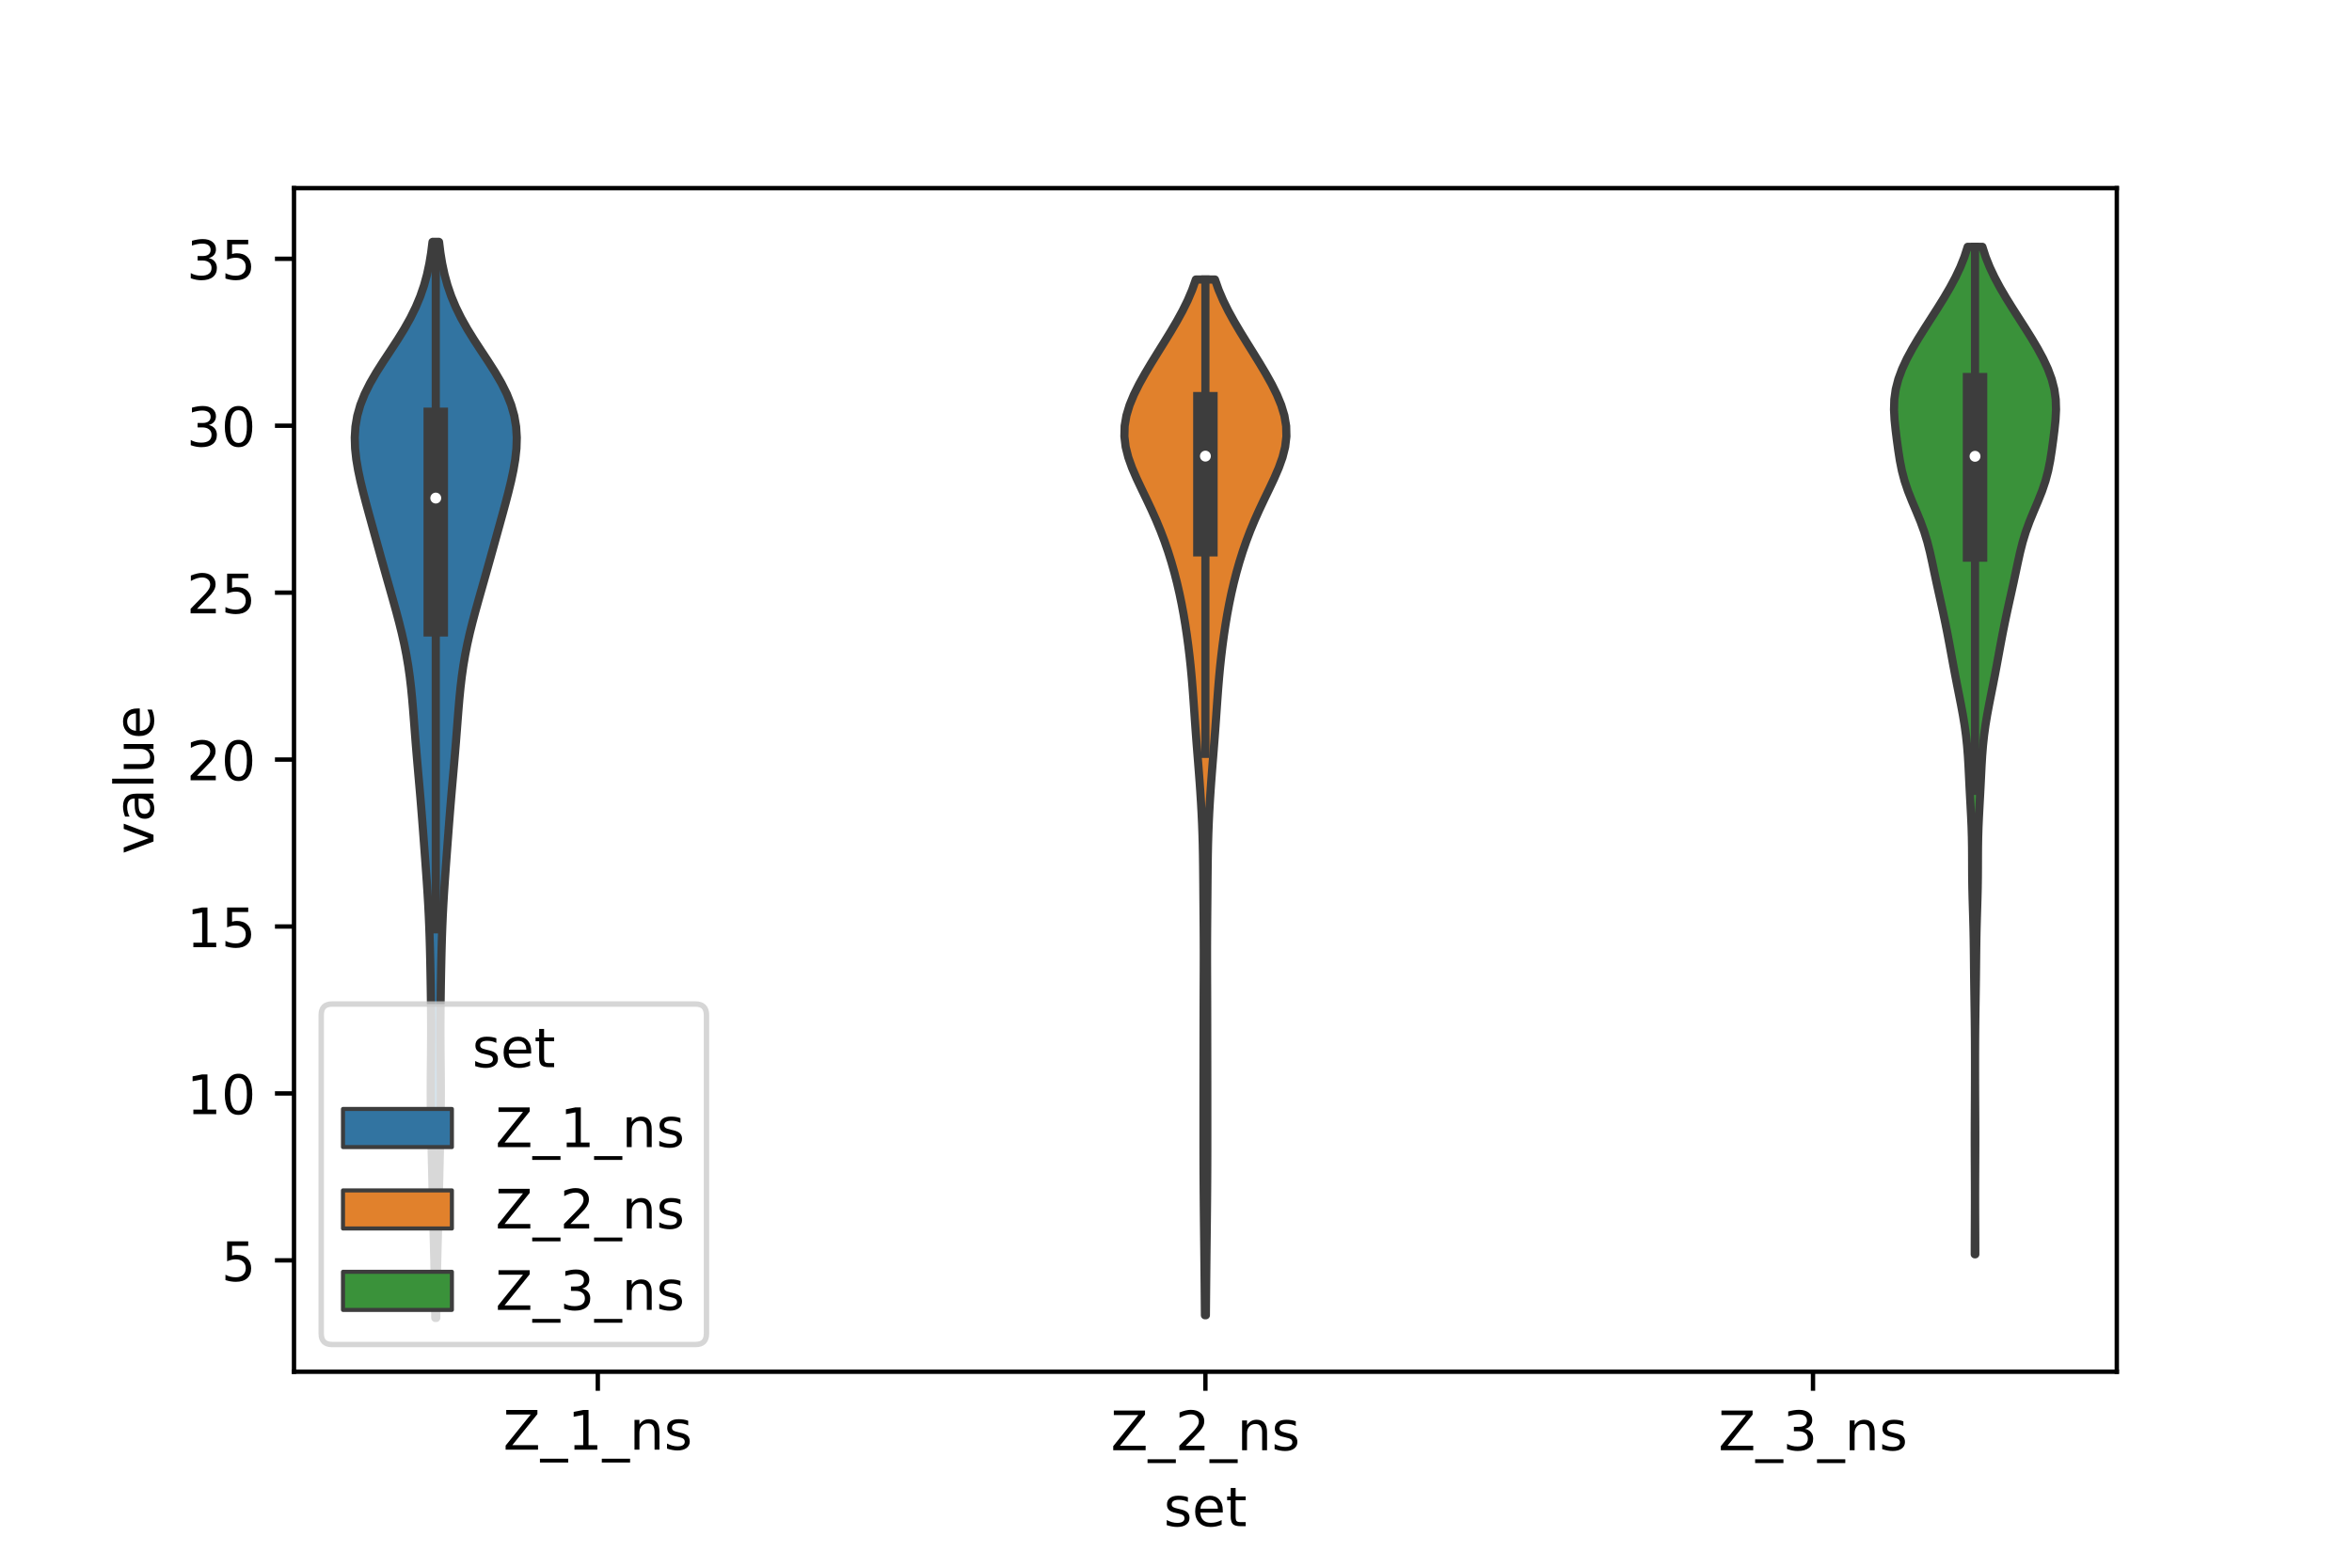<?xml version="1.0" encoding="utf-8" standalone="no"?>
<!DOCTYPE svg PUBLIC "-//W3C//DTD SVG 1.1//EN"
  "http://www.w3.org/Graphics/SVG/1.1/DTD/svg11.dtd">
<!-- Created with matplotlib (https://matplotlib.org/) -->
<svg height="288pt" version="1.1" viewBox="0 0 432 288" width="432pt" xmlns="http://www.w3.org/2000/svg" xmlns:xlink="http://www.w3.org/1999/xlink">
 <defs>
  <style type="text/css">*{stroke-linecap:butt;stroke-linejoin:round;}</style>
 </defs>
 <g id="figure_1">
  <g id="patch_1">
   <path d="M 0 288 
L 432 288 
L 432 0 
L 0 0 
z
" style="fill:#ffffff;"/>
  </g>
  <g id="axes_1">
   <g id="patch_2">
    <path d="M 54 252 
L 388.8 252 
L 388.8 34.56 
L 54 34.56 
z
" style="fill:#ffffff;"/>
   </g>
   <g id="PolyCollection_1">
    <defs>
     <path d="M 80.13 -45.884 
L 79.95 -45.884 
L 79.927 -47.88 
L 79.899 -49.877 
L 79.866 -51.874 
L 79.827 -53.87 
L 79.783 -55.867 
L 79.735 -57.864 
L 79.684 -59.86 
L 79.633 -61.857 
L 79.583 -63.854 
L 79.534 -65.851 
L 79.487 -67.847 
L 79.441 -69.844 
L 79.395 -71.841 
L 79.348 -73.837 
L 79.3 -75.834 
L 79.251 -77.831 
L 79.204 -79.827 
L 79.163 -81.824 
L 79.131 -83.821 
L 79.112 -85.818 
L 79.107 -87.814 
L 79.115 -89.811 
L 79.132 -91.808 
L 79.153 -93.804 
L 79.171 -95.801 
L 79.182 -97.798 
L 79.182 -99.794 
L 79.172 -101.791 
L 79.153 -103.788 
L 79.126 -105.784 
L 79.094 -107.781 
L 79.057 -109.778 
L 79.016 -111.775 
L 78.968 -113.771 
L 78.911 -115.768 
L 78.84 -117.765 
L 78.755 -119.761 
L 78.653 -121.758 
L 78.536 -123.755 
L 78.405 -125.751 
L 78.265 -127.748 
L 78.12 -129.745 
L 77.972 -131.741 
L 77.823 -133.738 
L 77.672 -135.735 
L 77.518 -137.732 
L 77.358 -139.728 
L 77.192 -141.725 
L 77.019 -143.722 
L 76.843 -145.718 
L 76.668 -147.715 
L 76.497 -149.712 
L 76.333 -151.708 
L 76.177 -153.705 
L 76.024 -155.702 
L 75.867 -157.699 
L 75.696 -159.695 
L 75.499 -161.692 
L 75.264 -163.689 
L 74.981 -165.685 
L 74.643 -167.682 
L 74.248 -169.679 
L 73.798 -171.675 
L 73.302 -173.672 
L 72.771 -175.669 
L 72.216 -177.665 
L 71.651 -179.662 
L 71.084 -181.659 
L 70.521 -183.656 
L 69.962 -185.652 
L 69.408 -187.649 
L 68.855 -189.646 
L 68.302 -191.642 
L 67.751 -193.639 
L 67.209 -195.636 
L 66.687 -197.632 
L 66.202 -199.629 
L 65.777 -201.626 
L 65.44 -203.622 
L 65.223 -205.619 
L 65.16 -207.616 
L 65.284 -209.613 
L 65.621 -211.609 
L 66.186 -213.606 
L 66.977 -215.603 
L 67.973 -217.599 
L 69.133 -219.596 
L 70.404 -221.593 
L 71.723 -223.589 
L 73.027 -225.586 
L 74.261 -227.583 
L 75.382 -229.58 
L 76.364 -231.576 
L 77.197 -233.573 
L 77.882 -235.57 
L 78.431 -237.566 
L 78.861 -239.563 
L 79.19 -241.56 
L 79.438 -243.556 
L 80.642 -243.556 
L 80.642 -243.556 
L 80.89 -241.56 
L 81.219 -239.563 
L 81.649 -237.566 
L 82.198 -235.57 
L 82.883 -233.573 
L 83.716 -231.576 
L 84.698 -229.58 
L 85.819 -227.583 
L 87.053 -225.586 
L 88.357 -223.589 
L 89.676 -221.593 
L 90.947 -219.596 
L 92.107 -217.599 
L 93.103 -215.603 
L 93.894 -213.606 
L 94.459 -211.609 
L 94.796 -209.613 
L 94.92 -207.616 
L 94.857 -205.619 
L 94.64 -203.622 
L 94.303 -201.626 
L 93.878 -199.629 
L 93.393 -197.632 
L 92.871 -195.636 
L 92.329 -193.639 
L 91.778 -191.642 
L 91.225 -189.646 
L 90.672 -187.649 
L 90.118 -185.652 
L 89.559 -183.656 
L 88.996 -181.659 
L 88.429 -179.662 
L 87.864 -177.665 
L 87.309 -175.669 
L 86.778 -173.672 
L 86.282 -171.675 
L 85.832 -169.679 
L 85.437 -167.682 
L 85.099 -165.685 
L 84.816 -163.689 
L 84.581 -161.692 
L 84.384 -159.695 
L 84.213 -157.699 
L 84.056 -155.702 
L 83.903 -153.705 
L 83.747 -151.708 
L 83.583 -149.712 
L 83.412 -147.715 
L 83.237 -145.718 
L 83.061 -143.722 
L 82.888 -141.725 
L 82.722 -139.728 
L 82.562 -137.732 
L 82.408 -135.735 
L 82.257 -133.738 
L 82.108 -131.741 
L 81.96 -129.745 
L 81.815 -127.748 
L 81.675 -125.751 
L 81.544 -123.755 
L 81.427 -121.758 
L 81.325 -119.761 
L 81.24 -117.765 
L 81.169 -115.768 
L 81.112 -113.771 
L 81.064 -111.775 
L 81.023 -109.778 
L 80.986 -107.781 
L 80.954 -105.784 
L 80.927 -103.788 
L 80.908 -101.791 
L 80.898 -99.794 
L 80.898 -97.798 
L 80.909 -95.801 
L 80.927 -93.804 
L 80.948 -91.808 
L 80.965 -89.811 
L 80.973 -87.814 
L 80.968 -85.818 
L 80.949 -83.821 
L 80.917 -81.824 
L 80.876 -79.827 
L 80.829 -77.831 
L 80.78 -75.834 
L 80.732 -73.837 
L 80.685 -71.841 
L 80.639 -69.844 
L 80.593 -67.847 
L 80.546 -65.851 
L 80.497 -63.854 
L 80.447 -61.857 
L 80.396 -59.86 
L 80.345 -57.864 
L 80.297 -55.867 
L 80.253 -53.87 
L 80.214 -51.874 
L 80.181 -49.877 
L 80.153 -47.88 
L 80.13 -45.884 
z
" id="m93b033129c" style="stroke:#3d3d3d;stroke-width:1.5;"/>
    </defs>
    <g clip-path="url(#p8ff73c7df5)">
     <use style="fill:#3274a1;stroke:#3d3d3d;stroke-width:1.5;" x="0" xlink:href="#m93b033129c" y="288"/>
    </g>
   </g>
   <g id="PolyCollection_2">
    <defs>
     <path d="M 221.488 -46.379 
L 221.312 -46.379 
L 221.295 -48.3 
L 221.278 -50.222 
L 221.26 -52.144 
L 221.241 -54.066 
L 221.221 -55.988 
L 221.2 -57.91 
L 221.178 -59.832 
L 221.156 -61.754 
L 221.135 -63.676 
L 221.115 -65.598 
L 221.097 -67.52 
L 221.081 -69.442 
L 221.068 -71.364 
L 221.058 -73.286 
L 221.051 -75.208 
L 221.047 -77.13 
L 221.046 -79.052 
L 221.046 -80.973 
L 221.046 -82.895 
L 221.047 -84.817 
L 221.048 -86.739 
L 221.05 -88.661 
L 221.052 -90.583 
L 221.055 -92.505 
L 221.058 -94.427 
L 221.061 -96.349 
L 221.063 -98.271 
L 221.066 -100.193 
L 221.069 -102.115 
L 221.074 -104.037 
L 221.08 -105.959 
L 221.088 -107.881 
L 221.095 -109.803 
L 221.099 -111.725 
L 221.099 -113.646 
L 221.093 -115.568 
L 221.081 -117.49 
L 221.066 -119.412 
L 221.049 -121.334 
L 221.032 -123.256 
L 221.017 -125.178 
L 221.001 -127.1 
L 220.981 -129.022 
L 220.954 -130.944 
L 220.916 -132.866 
L 220.861 -134.788 
L 220.789 -136.71 
L 220.699 -138.632 
L 220.591 -140.554 
L 220.468 -142.476 
L 220.333 -144.398 
L 220.187 -146.319 
L 220.036 -148.241 
L 219.882 -150.163 
L 219.732 -152.085 
L 219.587 -154.007 
L 219.45 -155.929 
L 219.317 -157.851 
L 219.182 -159.773 
L 219.038 -161.695 
L 218.878 -163.617 
L 218.697 -165.539 
L 218.49 -167.461 
L 218.257 -169.383 
L 217.998 -171.305 
L 217.71 -173.227 
L 217.389 -175.149 
L 217.031 -177.071 
L 216.632 -178.992 
L 216.187 -180.914 
L 215.694 -182.836 
L 215.148 -184.758 
L 214.544 -186.68 
L 213.879 -188.602 
L 213.148 -190.524 
L 212.35 -192.446 
L 211.491 -194.368 
L 210.585 -196.29 
L 209.658 -198.212 
L 208.753 -200.134 
L 207.924 -202.056 
L 207.237 -203.978 
L 206.752 -205.9 
L 206.52 -207.822 
L 206.567 -209.744 
L 206.895 -211.665 
L 207.477 -213.587 
L 208.271 -215.509 
L 209.228 -217.431 
L 210.3 -219.353 
L 211.444 -221.275 
L 212.629 -223.197 
L 213.826 -225.119 
L 215.006 -227.041 
L 216.139 -228.963 
L 217.195 -230.885 
L 218.144 -232.807 
L 218.963 -234.729 
L 219.641 -236.651 
L 223.159 -236.651 
L 223.159 -236.651 
L 223.837 -234.729 
L 224.656 -232.807 
L 225.605 -230.885 
L 226.661 -228.963 
L 227.794 -227.041 
L 228.974 -225.119 
L 230.171 -223.197 
L 231.356 -221.275 
L 232.5 -219.353 
L 233.572 -217.431 
L 234.529 -215.509 
L 235.323 -213.587 
L 235.905 -211.665 
L 236.233 -209.744 
L 236.28 -207.822 
L 236.048 -205.9 
L 235.563 -203.978 
L 234.876 -202.056 
L 234.047 -200.134 
L 233.142 -198.212 
L 232.215 -196.29 
L 231.309 -194.368 
L 230.45 -192.446 
L 229.652 -190.524 
L 228.921 -188.602 
L 228.256 -186.68 
L 227.652 -184.758 
L 227.106 -182.836 
L 226.613 -180.914 
L 226.168 -178.992 
L 225.769 -177.071 
L 225.411 -175.149 
L 225.09 -173.227 
L 224.802 -171.305 
L 224.543 -169.383 
L 224.31 -167.461 
L 224.103 -165.539 
L 223.922 -163.617 
L 223.762 -161.695 
L 223.618 -159.773 
L 223.483 -157.851 
L 223.35 -155.929 
L 223.213 -154.007 
L 223.068 -152.085 
L 222.918 -150.163 
L 222.764 -148.241 
L 222.613 -146.319 
L 222.467 -144.398 
L 222.332 -142.476 
L 222.209 -140.554 
L 222.101 -138.632 
L 222.011 -136.71 
L 221.939 -134.788 
L 221.884 -132.866 
L 221.846 -130.944 
L 221.819 -129.022 
L 221.799 -127.1 
L 221.783 -125.178 
L 221.768 -123.256 
L 221.751 -121.334 
L 221.734 -119.412 
L 221.719 -117.49 
L 221.707 -115.568 
L 221.701 -113.646 
L 221.701 -111.725 
L 221.705 -109.803 
L 221.712 -107.881 
L 221.72 -105.959 
L 221.726 -104.037 
L 221.731 -102.115 
L 221.734 -100.193 
L 221.737 -98.271 
L 221.739 -96.349 
L 221.742 -94.427 
L 221.745 -92.505 
L 221.748 -90.583 
L 221.75 -88.661 
L 221.752 -86.739 
L 221.753 -84.817 
L 221.754 -82.895 
L 221.754 -80.973 
L 221.754 -79.052 
L 221.753 -77.13 
L 221.749 -75.208 
L 221.742 -73.286 
L 221.732 -71.364 
L 221.719 -69.442 
L 221.703 -67.52 
L 221.685 -65.598 
L 221.665 -63.676 
L 221.644 -61.754 
L 221.622 -59.832 
L 221.6 -57.91 
L 221.579 -55.988 
L 221.559 -54.066 
L 221.54 -52.144 
L 221.522 -50.222 
L 221.505 -48.3 
L 221.488 -46.379 
z
" id="mb5b1abb4ab" style="stroke:#3d3d3d;stroke-width:1.5;"/>
    </defs>
    <g clip-path="url(#p8ff73c7df5)">
     <use style="fill:#e1812c;stroke:#3d3d3d;stroke-width:1.5;" x="0" xlink:href="#mb5b1abb4ab" y="288"/>
    </g>
   </g>
   <g id="PolyCollection_3">
    <defs>
     <path d="M 362.812 -57.572 
L 362.708 -57.572 
L 362.71 -59.442 
L 362.717 -61.311 
L 362.725 -63.181 
L 362.733 -65.05 
L 362.738 -66.92 
L 362.739 -68.789 
L 362.735 -70.659 
L 362.727 -72.529 
L 362.719 -74.398 
L 362.712 -76.268 
L 362.708 -78.137 
L 362.709 -80.007 
L 362.715 -81.876 
L 362.724 -83.746 
L 362.734 -85.615 
L 362.743 -87.485 
L 362.749 -89.355 
L 362.752 -91.224 
L 362.752 -93.094 
L 362.748 -94.963 
L 362.74 -96.833 
L 362.726 -98.702 
L 362.707 -100.572 
L 362.682 -102.441 
L 362.655 -104.311 
L 362.627 -106.181 
L 362.601 -108.05 
L 362.579 -109.92 
L 362.56 -111.789 
L 362.539 -113.659 
L 362.512 -115.528 
L 362.475 -117.398 
L 362.425 -119.267 
L 362.368 -121.137 
L 362.312 -123.007 
L 362.267 -124.876 
L 362.239 -126.746 
L 362.227 -128.615 
L 362.223 -130.485 
L 362.212 -132.354 
L 362.181 -134.224 
L 362.123 -136.093 
L 362.04 -137.963 
L 361.942 -139.833 
L 361.84 -141.702 
L 361.743 -143.572 
L 361.652 -145.441 
L 361.559 -147.311 
L 361.447 -149.18 
L 361.298 -151.05 
L 361.098 -152.919 
L 360.841 -154.789 
L 360.532 -156.659 
L 360.184 -158.528 
L 359.816 -160.398 
L 359.444 -162.267 
L 359.081 -164.137 
L 358.73 -166.006 
L 358.387 -167.876 
L 358.043 -169.745 
L 357.688 -171.615 
L 357.315 -173.485 
L 356.922 -175.354 
L 356.513 -177.224 
L 356.097 -179.093 
L 355.685 -180.963 
L 355.285 -182.832 
L 354.891 -184.702 
L 354.477 -186.571 
L 354.003 -188.441 
L 353.432 -190.31 
L 352.75 -192.18 
L 351.982 -194.05 
L 351.191 -195.919 
L 350.449 -197.789 
L 349.819 -199.658 
L 349.325 -201.528 
L 348.953 -203.397 
L 348.661 -205.267 
L 348.406 -207.136 
L 348.172 -209.006 
L 347.979 -210.876 
L 347.88 -212.745 
L 347.937 -214.615 
L 348.198 -216.484 
L 348.681 -218.354 
L 349.373 -220.223 
L 350.243 -222.093 
L 351.252 -223.962 
L 352.359 -225.832 
L 353.528 -227.702 
L 354.725 -229.571 
L 355.919 -231.441 
L 357.078 -233.31 
L 358.172 -235.18 
L 359.172 -237.049 
L 360.056 -238.919 
L 360.804 -240.788 
L 361.408 -242.658 
L 364.112 -242.658 
L 364.112 -242.658 
L 364.716 -240.788 
L 365.464 -238.919 
L 366.348 -237.049 
L 367.348 -235.18 
L 368.442 -233.31 
L 369.601 -231.441 
L 370.795 -229.571 
L 371.992 -227.702 
L 373.161 -225.832 
L 374.268 -223.962 
L 375.277 -222.093 
L 376.147 -220.223 
L 376.839 -218.354 
L 377.322 -216.484 
L 377.583 -214.615 
L 377.64 -212.745 
L 377.541 -210.876 
L 377.348 -209.006 
L 377.114 -207.136 
L 376.859 -205.267 
L 376.567 -203.397 
L 376.195 -201.528 
L 375.701 -199.658 
L 375.071 -197.789 
L 374.329 -195.919 
L 373.538 -194.05 
L 372.77 -192.18 
L 372.088 -190.31 
L 371.517 -188.441 
L 371.043 -186.571 
L 370.629 -184.702 
L 370.235 -182.832 
L 369.835 -180.963 
L 369.423 -179.093 
L 369.007 -177.224 
L 368.598 -175.354 
L 368.205 -173.485 
L 367.832 -171.615 
L 367.477 -169.745 
L 367.133 -167.876 
L 366.79 -166.006 
L 366.439 -164.137 
L 366.076 -162.267 
L 365.704 -160.398 
L 365.336 -158.528 
L 364.988 -156.659 
L 364.679 -154.789 
L 364.422 -152.919 
L 364.222 -151.05 
L 364.073 -149.18 
L 363.961 -147.311 
L 363.868 -145.441 
L 363.777 -143.572 
L 363.68 -141.702 
L 363.578 -139.833 
L 363.48 -137.963 
L 363.397 -136.093 
L 363.339 -134.224 
L 363.308 -132.354 
L 363.297 -130.485 
L 363.293 -128.615 
L 363.281 -126.746 
L 363.253 -124.876 
L 363.208 -123.007 
L 363.152 -121.137 
L 363.095 -119.267 
L 363.045 -117.398 
L 363.008 -115.528 
L 362.981 -113.659 
L 362.96 -111.789 
L 362.941 -109.92 
L 362.919 -108.05 
L 362.893 -106.181 
L 362.865 -104.311 
L 362.838 -102.441 
L 362.813 -100.572 
L 362.794 -98.702 
L 362.78 -96.833 
L 362.772 -94.963 
L 362.768 -93.094 
L 362.768 -91.224 
L 362.771 -89.355 
L 362.777 -87.485 
L 362.786 -85.615 
L 362.796 -83.746 
L 362.805 -81.876 
L 362.811 -80.007 
L 362.812 -78.137 
L 362.808 -76.268 
L 362.801 -74.398 
L 362.793 -72.529 
L 362.785 -70.659 
L 362.781 -68.789 
L 362.782 -66.92 
L 362.787 -65.05 
L 362.795 -63.181 
L 362.803 -61.311 
L 362.81 -59.442 
L 362.812 -57.572 
z
" id="m85316c40ea" style="stroke:#3d3d3d;stroke-width:1.5;"/>
    </defs>
    <g clip-path="url(#p8ff73c7df5)">
     <use style="fill:#3a923a;stroke:#3d3d3d;stroke-width:1.5;" x="0" xlink:href="#m85316c40ea" y="288"/>
    </g>
   </g>
   <g id="patch_3">
    <path clip-path="url(#p8ff73c7df5)" d="M 109.8 262.208 
L 109.8 262.208 
L 109.8 262.208 
L 109.8 262.208 
z
" style="fill:#3274a1;stroke:#3d3d3d;stroke-linejoin:miter;stroke-width:0.75;"/>
   </g>
   <g id="patch_4">
    <path clip-path="url(#p8ff73c7df5)" d="M 109.8 262.208 
L 109.8 262.208 
L 109.8 262.208 
L 109.8 262.208 
z
" style="fill:#e1812c;stroke:#3d3d3d;stroke-linejoin:miter;stroke-width:0.75;"/>
   </g>
   <g id="patch_5">
    <path clip-path="url(#p8ff73c7df5)" d="M 109.8 262.208 
L 109.8 262.208 
L 109.8 262.208 
L 109.8 262.208 
z
" style="fill:#3a923a;stroke:#3d3d3d;stroke-linejoin:miter;stroke-width:0.75;"/>
   </g>
   <g id="matplotlib.axis_1">
    <g id="xtick_1">
     <g id="line2d_1">
      <defs>
       <path d="M 0 0 
L 0 3.5 
" id="m9916f468da" style="stroke:#000000;stroke-width:0.8;"/>
      </defs>
      <g>
       <use style="stroke:#000000;stroke-width:0.8;" x="109.8" xlink:href="#m9916f468da" y="252"/>
      </g>
     </g>
     <g id="text_1">
      <!-- Z_1_ns -->
      <g transform="translate(92.42 266.32)scale(0.1 -0.1)">
       <defs>
        <path d="M 5.609 72.906 
L 62.891 72.906 
L 62.891 65.375 
L 16.797 8.297 
L 64.016 8.297 
L 64.016 0 
L 4.5 0 
L 4.5 7.516 
L 50.594 64.594 
L 5.609 64.594 
z
" id="DejaVuSans-90"/>
        <path d="M 50.984 -16.609 
L 50.984 -23.578 
L -0.984 -23.578 
L -0.984 -16.609 
z
" id="DejaVuSans-95"/>
        <path d="M 12.406 8.297 
L 28.516 8.297 
L 28.516 63.922 
L 10.984 60.406 
L 10.984 69.391 
L 28.422 72.906 
L 38.281 72.906 
L 38.281 8.297 
L 54.391 8.297 
L 54.391 0 
L 12.406 0 
z
" id="DejaVuSans-49"/>
        <path d="M 54.891 33.016 
L 54.891 0 
L 45.906 0 
L 45.906 32.719 
Q 45.906 40.484 42.875 44.328 
Q 39.844 48.188 33.797 48.188 
Q 26.516 48.188 22.312 43.547 
Q 18.109 38.922 18.109 30.906 
L 18.109 0 
L 9.078 0 
L 9.078 54.688 
L 18.109 54.688 
L 18.109 46.188 
Q 21.344 51.125 25.703 53.562 
Q 30.078 56 35.797 56 
Q 45.219 56 50.047 50.172 
Q 54.891 44.344 54.891 33.016 
z
" id="DejaVuSans-110"/>
        <path d="M 44.281 53.078 
L 44.281 44.578 
Q 40.484 46.531 36.375 47.5 
Q 32.281 48.484 27.875 48.484 
Q 21.188 48.484 17.844 46.438 
Q 14.5 44.391 14.5 40.281 
Q 14.5 37.156 16.891 35.375 
Q 19.281 33.594 26.516 31.984 
L 29.594 31.297 
Q 39.156 29.25 43.188 25.516 
Q 47.219 21.781 47.219 15.094 
Q 47.219 7.469 41.188 3.016 
Q 35.156 -1.422 24.609 -1.422 
Q 20.219 -1.422 15.453 -0.562 
Q 10.688 0.297 5.422 2 
L 5.422 11.281 
Q 10.406 8.688 15.234 7.391 
Q 20.062 6.109 24.812 6.109 
Q 31.156 6.109 34.562 8.281 
Q 37.984 10.453 37.984 14.406 
Q 37.984 18.062 35.516 20.016 
Q 33.062 21.969 24.703 23.781 
L 21.578 24.516 
Q 13.234 26.266 9.516 29.906 
Q 5.812 33.547 5.812 39.891 
Q 5.812 47.609 11.281 51.797 
Q 16.75 56 26.812 56 
Q 31.781 56 36.172 55.266 
Q 40.578 54.547 44.281 53.078 
z
" id="DejaVuSans-115"/>
       </defs>
       <use xlink:href="#DejaVuSans-90"/>
       <use x="68.506" xlink:href="#DejaVuSans-95"/>
       <use x="118.506" xlink:href="#DejaVuSans-49"/>
       <use x="182.129" xlink:href="#DejaVuSans-95"/>
       <use x="232.129" xlink:href="#DejaVuSans-110"/>
       <use x="295.508" xlink:href="#DejaVuSans-115"/>
      </g>
     </g>
    </g>
    <g id="xtick_2">
     <g id="line2d_2">
      <g>
       <use style="stroke:#000000;stroke-width:0.8;" x="221.4" xlink:href="#m9916f468da" y="252"/>
      </g>
     </g>
     <g id="text_2">
      <!-- Z_2_ns -->
      <g transform="translate(204.02 266.422)scale(0.1 -0.1)">
       <defs>
        <path d="M 19.188 8.297 
L 53.609 8.297 
L 53.609 0 
L 7.328 0 
L 7.328 8.297 
Q 12.938 14.109 22.625 23.891 
Q 32.328 33.688 34.812 36.531 
Q 39.547 41.844 41.422 45.531 
Q 43.312 49.219 43.312 52.781 
Q 43.312 58.594 39.234 62.25 
Q 35.156 65.922 28.609 65.922 
Q 23.969 65.922 18.812 64.312 
Q 13.672 62.703 7.812 59.422 
L 7.812 69.391 
Q 13.766 71.781 18.938 73 
Q 24.125 74.219 28.422 74.219 
Q 39.75 74.219 46.484 68.547 
Q 53.219 62.891 53.219 53.422 
Q 53.219 48.922 51.531 44.891 
Q 49.859 40.875 45.406 35.406 
Q 44.188 33.984 37.641 27.219 
Q 31.109 20.453 19.188 8.297 
z
" id="DejaVuSans-50"/>
       </defs>
       <use xlink:href="#DejaVuSans-90"/>
       <use x="68.506" xlink:href="#DejaVuSans-95"/>
       <use x="118.506" xlink:href="#DejaVuSans-50"/>
       <use x="182.129" xlink:href="#DejaVuSans-95"/>
       <use x="232.129" xlink:href="#DejaVuSans-110"/>
       <use x="295.508" xlink:href="#DejaVuSans-115"/>
      </g>
     </g>
    </g>
    <g id="xtick_3">
     <g id="line2d_3">
      <g>
       <use style="stroke:#000000;stroke-width:0.8;" x="333" xlink:href="#m9916f468da" y="252"/>
      </g>
     </g>
     <g id="text_3">
      <!-- Z_3_ns -->
      <g transform="translate(315.62 266.422)scale(0.1 -0.1)">
       <defs>
        <path d="M 40.578 39.312 
Q 47.656 37.797 51.625 33 
Q 55.609 28.219 55.609 21.188 
Q 55.609 10.406 48.188 4.484 
Q 40.766 -1.422 27.094 -1.422 
Q 22.516 -1.422 17.656 -0.516 
Q 12.797 0.391 7.625 2.203 
L 7.625 11.719 
Q 11.719 9.328 16.594 8.109 
Q 21.484 6.891 26.812 6.891 
Q 36.078 6.891 40.938 10.547 
Q 45.797 14.203 45.797 21.188 
Q 45.797 27.641 41.281 31.266 
Q 36.766 34.906 28.719 34.906 
L 20.219 34.906 
L 20.219 43.016 
L 29.109 43.016 
Q 36.375 43.016 40.234 45.922 
Q 44.094 48.828 44.094 54.297 
Q 44.094 59.906 40.109 62.906 
Q 36.141 65.922 28.719 65.922 
Q 24.656 65.922 20.016 65.031 
Q 15.375 64.156 9.812 62.312 
L 9.812 71.094 
Q 15.438 72.656 20.344 73.438 
Q 25.25 74.219 29.594 74.219 
Q 40.828 74.219 47.359 69.109 
Q 53.906 64.016 53.906 55.328 
Q 53.906 49.266 50.438 45.094 
Q 46.969 40.922 40.578 39.312 
z
" id="DejaVuSans-51"/>
       </defs>
       <use xlink:href="#DejaVuSans-90"/>
       <use x="68.506" xlink:href="#DejaVuSans-95"/>
       <use x="118.506" xlink:href="#DejaVuSans-51"/>
       <use x="182.129" xlink:href="#DejaVuSans-95"/>
       <use x="232.129" xlink:href="#DejaVuSans-110"/>
       <use x="295.508" xlink:href="#DejaVuSans-115"/>
      </g>
     </g>
    </g>
    <g id="text_4">
     <!-- set -->
     <g transform="translate(213.759 280.378)scale(0.1 -0.1)">
      <defs>
       <path d="M 56.203 29.594 
L 56.203 25.203 
L 14.891 25.203 
Q 15.484 15.922 20.484 11.062 
Q 25.484 6.203 34.422 6.203 
Q 39.594 6.203 44.453 7.469 
Q 49.312 8.734 54.109 11.281 
L 54.109 2.781 
Q 49.266 0.734 44.188 -0.344 
Q 39.109 -1.422 33.891 -1.422 
Q 20.797 -1.422 13.156 6.188 
Q 5.516 13.812 5.516 26.812 
Q 5.516 40.234 12.766 48.109 
Q 20.016 56 32.328 56 
Q 43.359 56 49.781 48.891 
Q 56.203 41.797 56.203 29.594 
z
M 47.219 32.234 
Q 47.125 39.594 43.094 43.984 
Q 39.062 48.391 32.422 48.391 
Q 24.906 48.391 20.391 44.141 
Q 15.875 39.891 15.188 32.172 
z
" id="DejaVuSans-101"/>
       <path d="M 18.312 70.219 
L 18.312 54.688 
L 36.812 54.688 
L 36.812 47.703 
L 18.312 47.703 
L 18.312 18.016 
Q 18.312 11.328 20.141 9.422 
Q 21.969 7.516 27.594 7.516 
L 36.812 7.516 
L 36.812 0 
L 27.594 0 
Q 17.188 0 13.234 3.875 
Q 9.281 7.766 9.281 18.016 
L 9.281 47.703 
L 2.688 47.703 
L 2.688 54.688 
L 9.281 54.688 
L 9.281 70.219 
z
" id="DejaVuSans-116"/>
      </defs>
      <use xlink:href="#DejaVuSans-115"/>
      <use x="52.1" xlink:href="#DejaVuSans-101"/>
      <use x="113.623" xlink:href="#DejaVuSans-116"/>
     </g>
    </g>
   </g>
   <g id="matplotlib.axis_2">
    <g id="ytick_1">
     <g id="line2d_4">
      <defs>
       <path d="M 0 0 
L -3.5 0 
" id="md70ae387b9" style="stroke:#000000;stroke-width:0.8;"/>
      </defs>
      <g>
       <use style="stroke:#000000;stroke-width:0.8;" x="54" xlink:href="#md70ae387b9" y="231.542"/>
      </g>
     </g>
     <g id="text_5">
      <!-- 5 -->
      <g transform="translate(40.638 235.341)scale(0.1 -0.1)">
       <defs>
        <path d="M 10.797 72.906 
L 49.516 72.906 
L 49.516 64.594 
L 19.828 64.594 
L 19.828 46.734 
Q 21.969 47.469 24.109 47.828 
Q 26.266 48.188 28.422 48.188 
Q 40.625 48.188 47.75 41.5 
Q 54.891 34.812 54.891 23.391 
Q 54.891 11.625 47.562 5.094 
Q 40.234 -1.422 26.906 -1.422 
Q 22.312 -1.422 17.547 -0.641 
Q 12.797 0.141 7.719 1.703 
L 7.719 11.625 
Q 12.109 9.234 16.797 8.062 
Q 21.484 6.891 26.703 6.891 
Q 35.156 6.891 40.078 11.328 
Q 45.016 15.766 45.016 23.391 
Q 45.016 31 40.078 35.438 
Q 35.156 39.891 26.703 39.891 
Q 22.75 39.891 18.812 39.016 
Q 14.891 38.141 10.797 36.281 
z
" id="DejaVuSans-53"/>
       </defs>
       <use xlink:href="#DejaVuSans-53"/>
      </g>
     </g>
    </g>
    <g id="ytick_2">
     <g id="line2d_5">
      <g>
       <use style="stroke:#000000;stroke-width:0.8;" x="54" xlink:href="#md70ae387b9" y="200.875"/>
      </g>
     </g>
     <g id="text_6">
      <!-- 10 -->
      <g transform="translate(34.275 204.674)scale(0.1 -0.1)">
       <defs>
        <path d="M 31.781 66.406 
Q 24.172 66.406 20.328 58.906 
Q 16.5 51.422 16.5 36.375 
Q 16.5 21.391 20.328 13.891 
Q 24.172 6.391 31.781 6.391 
Q 39.453 6.391 43.281 13.891 
Q 47.125 21.391 47.125 36.375 
Q 47.125 51.422 43.281 58.906 
Q 39.453 66.406 31.781 66.406 
z
M 31.781 74.219 
Q 44.047 74.219 50.516 64.516 
Q 56.984 54.828 56.984 36.375 
Q 56.984 17.969 50.516 8.266 
Q 44.047 -1.422 31.781 -1.422 
Q 19.531 -1.422 13.062 8.266 
Q 6.594 17.969 6.594 36.375 
Q 6.594 54.828 13.062 64.516 
Q 19.531 74.219 31.781 74.219 
z
" id="DejaVuSans-48"/>
       </defs>
       <use xlink:href="#DejaVuSans-49"/>
       <use x="63.623" xlink:href="#DejaVuSans-48"/>
      </g>
     </g>
    </g>
    <g id="ytick_3">
     <g id="line2d_6">
      <g>
       <use style="stroke:#000000;stroke-width:0.8;" x="54" xlink:href="#md70ae387b9" y="170.208"/>
      </g>
     </g>
     <g id="text_7">
      <!-- 15 -->
      <g transform="translate(34.275 174.007)scale(0.1 -0.1)">
       <use xlink:href="#DejaVuSans-49"/>
       <use x="63.623" xlink:href="#DejaVuSans-53"/>
      </g>
     </g>
    </g>
    <g id="ytick_4">
     <g id="line2d_7">
      <g>
       <use style="stroke:#000000;stroke-width:0.8;" x="54" xlink:href="#md70ae387b9" y="139.541"/>
      </g>
     </g>
     <g id="text_8">
      <!-- 20 -->
      <g transform="translate(34.275 143.341)scale(0.1 -0.1)">
       <use xlink:href="#DejaVuSans-50"/>
       <use x="63.623" xlink:href="#DejaVuSans-48"/>
      </g>
     </g>
    </g>
    <g id="ytick_5">
     <g id="line2d_8">
      <g>
       <use style="stroke:#000000;stroke-width:0.8;" x="54" xlink:href="#md70ae387b9" y="108.875"/>
      </g>
     </g>
     <g id="text_9">
      <!-- 25 -->
      <g transform="translate(34.275 112.674)scale(0.1 -0.1)">
       <use xlink:href="#DejaVuSans-50"/>
       <use x="63.623" xlink:href="#DejaVuSans-53"/>
      </g>
     </g>
    </g>
    <g id="ytick_6">
     <g id="line2d_9">
      <g>
       <use style="stroke:#000000;stroke-width:0.8;" x="54" xlink:href="#md70ae387b9" y="78.208"/>
      </g>
     </g>
     <g id="text_10">
      <!-- 30 -->
      <g transform="translate(34.275 82.007)scale(0.1 -0.1)">
       <use xlink:href="#DejaVuSans-51"/>
       <use x="63.623" xlink:href="#DejaVuSans-48"/>
      </g>
     </g>
    </g>
    <g id="ytick_7">
     <g id="line2d_10">
      <g>
       <use style="stroke:#000000;stroke-width:0.8;" x="54" xlink:href="#md70ae387b9" y="47.541"/>
      </g>
     </g>
     <g id="text_11">
      <!-- 35 -->
      <g transform="translate(34.275 51.341)scale(0.1 -0.1)">
       <use xlink:href="#DejaVuSans-51"/>
       <use x="63.623" xlink:href="#DejaVuSans-53"/>
      </g>
     </g>
    </g>
    <g id="text_12">
     <!-- value -->
     <g transform="translate(28.195 156.938)rotate(-90)scale(0.1 -0.1)">
      <defs>
       <path d="M 2.984 54.688 
L 12.5 54.688 
L 29.594 8.797 
L 46.688 54.688 
L 56.203 54.688 
L 35.688 0 
L 23.484 0 
z
" id="DejaVuSans-118"/>
       <path d="M 34.281 27.484 
Q 23.391 27.484 19.188 25 
Q 14.984 22.516 14.984 16.5 
Q 14.984 11.719 18.141 8.906 
Q 21.297 6.109 26.703 6.109 
Q 34.188 6.109 38.703 11.406 
Q 43.219 16.703 43.219 25.484 
L 43.219 27.484 
z
M 52.203 31.203 
L 52.203 0 
L 43.219 0 
L 43.219 8.297 
Q 40.141 3.328 35.547 0.953 
Q 30.953 -1.422 24.312 -1.422 
Q 15.922 -1.422 10.953 3.297 
Q 6 8.016 6 15.922 
Q 6 25.141 12.172 29.828 
Q 18.359 34.516 30.609 34.516 
L 43.219 34.516 
L 43.219 35.406 
Q 43.219 41.609 39.141 45 
Q 35.062 48.391 27.688 48.391 
Q 23 48.391 18.547 47.266 
Q 14.109 46.141 10.016 43.891 
L 10.016 52.203 
Q 14.938 54.109 19.578 55.047 
Q 24.219 56 28.609 56 
Q 40.484 56 46.344 49.844 
Q 52.203 43.703 52.203 31.203 
z
" id="DejaVuSans-97"/>
       <path d="M 9.422 75.984 
L 18.406 75.984 
L 18.406 0 
L 9.422 0 
z
" id="DejaVuSans-108"/>
       <path d="M 8.5 21.578 
L 8.5 54.688 
L 17.484 54.688 
L 17.484 21.922 
Q 17.484 14.156 20.5 10.266 
Q 23.531 6.391 29.594 6.391 
Q 36.859 6.391 41.078 11.031 
Q 45.312 15.672 45.312 23.688 
L 45.312 54.688 
L 54.297 54.688 
L 54.297 0 
L 45.312 0 
L 45.312 8.406 
Q 42.047 3.422 37.719 1 
Q 33.406 -1.422 27.688 -1.422 
Q 18.266 -1.422 13.375 4.438 
Q 8.5 10.297 8.5 21.578 
z
M 31.109 56 
z
" id="DejaVuSans-117"/>
      </defs>
      <use xlink:href="#DejaVuSans-118"/>
      <use x="59.18" xlink:href="#DejaVuSans-97"/>
      <use x="120.459" xlink:href="#DejaVuSans-108"/>
      <use x="148.242" xlink:href="#DejaVuSans-117"/>
      <use x="211.621" xlink:href="#DejaVuSans-101"/>
     </g>
    </g>
   </g>
   <g id="line2d_11">
    <path clip-path="url(#p8ff73c7df5)" d="M 80.04 170.729 
L 80.04 44.444 
" style="fill:none;stroke:#3d3d3d;stroke-linecap:square;stroke-width:1.5;"/>
   </g>
   <g id="line2d_12">
    <path clip-path="url(#p8ff73c7df5)" d="M 80.04 114.686 
L 80.04 77.132 
" style="fill:none;stroke:#3d3d3d;stroke-linecap:square;stroke-width:4.5;"/>
   </g>
   <g id="line2d_13">
    <path clip-path="url(#p8ff73c7df5)" d="M 221.4 138.488 
L 221.4 51.349 
" style="fill:none;stroke:#3d3d3d;stroke-linecap:square;stroke-width:1.5;"/>
   </g>
   <g id="line2d_14">
    <path clip-path="url(#p8ff73c7df5)" d="M 221.4 99.98 
L 221.4 74.256 
" style="fill:none;stroke:#3d3d3d;stroke-linecap:square;stroke-width:4.5;"/>
   </g>
   <g id="line2d_15">
    <path clip-path="url(#p8ff73c7df5)" d="M 362.76 145.293 
L 362.76 45.342 
" style="fill:none;stroke:#3d3d3d;stroke-linecap:square;stroke-width:1.5;"/>
   </g>
   <g id="line2d_16">
    <path clip-path="url(#p8ff73c7df5)" d="M 362.76 100.943 
L 362.76 70.762 
" style="fill:none;stroke:#3d3d3d;stroke-linecap:square;stroke-width:4.5;"/>
   </g>
   <g id="patch_6">
    <path d="M 54 252 
L 54 34.56 
" style="fill:none;stroke:#000000;stroke-linecap:square;stroke-linejoin:miter;stroke-width:0.8;"/>
   </g>
   <g id="patch_7">
    <path d="M 388.8 252 
L 388.8 34.56 
" style="fill:none;stroke:#000000;stroke-linecap:square;stroke-linejoin:miter;stroke-width:0.8;"/>
   </g>
   <g id="patch_8">
    <path d="M 54 252 
L 388.8 252 
" style="fill:none;stroke:#000000;stroke-linecap:square;stroke-linejoin:miter;stroke-width:0.8;"/>
   </g>
   <g id="patch_9">
    <path d="M 54 34.56 
L 388.8 34.56 
" style="fill:none;stroke:#000000;stroke-linecap:square;stroke-linejoin:miter;stroke-width:0.8;"/>
   </g>
   <g id="PathCollection_1">
    <defs>
     <path d="M 0 1.5 
C 0.398 1.5 0.779 1.342 1.061 1.061 
C 1.342 0.779 1.5 0.398 1.5 0 
C 1.5 -0.398 1.342 -0.779 1.061 -1.061 
C 0.779 -1.342 0.398 -1.5 0 -1.5 
C -0.398 -1.5 -0.779 -1.342 -1.061 -1.061 
C -1.342 -0.779 -1.5 -0.398 -1.5 0 
C -1.5 0.398 -1.342 0.779 -1.061 1.061 
C -0.779 1.342 -0.398 1.5 0 1.5 
z
" id="mc5ef29d266" style="stroke:#3d3d3d;"/>
    </defs>
    <g clip-path="url(#p8ff73c7df5)">
     <use style="fill:#ffffff;stroke:#3d3d3d;" x="80.04" xlink:href="#mc5ef29d266" y="91.502"/>
    </g>
   </g>
   <g id="PathCollection_2">
    <g clip-path="url(#p8ff73c7df5)">
     <use style="fill:#ffffff;stroke:#3d3d3d;" x="221.4" xlink:href="#mc5ef29d266" y="83.794"/>
    </g>
   </g>
   <g id="PathCollection_3">
    <g clip-path="url(#p8ff73c7df5)">
     <use style="fill:#ffffff;stroke:#3d3d3d;" x="362.76" xlink:href="#mc5ef29d266" y="83.829"/>
    </g>
   </g>
   <g id="legend_1">
    <g id="patch_10">
     <path d="M 61 247 
L 127.759 247 
Q 129.759 247 129.759 245 
L 129.759 186.453 
Q 129.759 184.453 127.759 184.453 
L 61 184.453 
Q 59 184.453 59 186.453 
L 59 245 
Q 59 247 61 247 
z
" style="fill:#ffffff;opacity:0.8;stroke:#cccccc;stroke-linejoin:miter;"/>
    </g>
    <g id="text_13">
     <!-- set -->
     <g transform="translate(86.738 196.052)scale(0.1 -0.1)">
      <use xlink:href="#DejaVuSans-115"/>
      <use x="52.1" xlink:href="#DejaVuSans-101"/>
      <use x="113.623" xlink:href="#DejaVuSans-116"/>
     </g>
    </g>
    <g id="patch_11">
     <path d="M 63 210.73 
L 83 210.73 
L 83 203.73 
L 63 203.73 
z
" style="fill:#3274a1;stroke:#3d3d3d;stroke-linejoin:miter;stroke-width:0.75;"/>
    </g>
    <g id="text_14">
     <!-- Z_1_ns -->
     <g transform="translate(91 210.73)scale(0.1 -0.1)">
      <use xlink:href="#DejaVuSans-90"/>
      <use x="68.506" xlink:href="#DejaVuSans-95"/>
      <use x="118.506" xlink:href="#DejaVuSans-49"/>
      <use x="182.129" xlink:href="#DejaVuSans-95"/>
      <use x="232.129" xlink:href="#DejaVuSans-110"/>
      <use x="295.508" xlink:href="#DejaVuSans-115"/>
     </g>
    </g>
    <g id="patch_12">
     <path d="M 63 225.686 
L 83 225.686 
L 83 218.686 
L 63 218.686 
z
" style="fill:#e1812c;stroke:#3d3d3d;stroke-linejoin:miter;stroke-width:0.75;"/>
    </g>
    <g id="text_15">
     <!-- Z_2_ns -->
     <g transform="translate(91 225.686)scale(0.1 -0.1)">
      <use xlink:href="#DejaVuSans-90"/>
      <use x="68.506" xlink:href="#DejaVuSans-95"/>
      <use x="118.506" xlink:href="#DejaVuSans-50"/>
      <use x="182.129" xlink:href="#DejaVuSans-95"/>
      <use x="232.129" xlink:href="#DejaVuSans-110"/>
      <use x="295.508" xlink:href="#DejaVuSans-115"/>
     </g>
    </g>
    <g id="patch_13">
     <path d="M 63 240.642 
L 83 240.642 
L 83 233.642 
L 63 233.642 
z
" style="fill:#3a923a;stroke:#3d3d3d;stroke-linejoin:miter;stroke-width:0.75;"/>
    </g>
    <g id="text_16">
     <!-- Z_3_ns -->
     <g transform="translate(91 240.642)scale(0.1 -0.1)">
      <use xlink:href="#DejaVuSans-90"/>
      <use x="68.506" xlink:href="#DejaVuSans-95"/>
      <use x="118.506" xlink:href="#DejaVuSans-51"/>
      <use x="182.129" xlink:href="#DejaVuSans-95"/>
      <use x="232.129" xlink:href="#DejaVuSans-110"/>
      <use x="295.508" xlink:href="#DejaVuSans-115"/>
     </g>
    </g>
   </g>
  </g>
 </g>
 <defs>
  <clipPath id="p8ff73c7df5">
   <rect height="217.44" width="334.8" x="54" y="34.56"/>
  </clipPath>
 </defs>
</svg>
